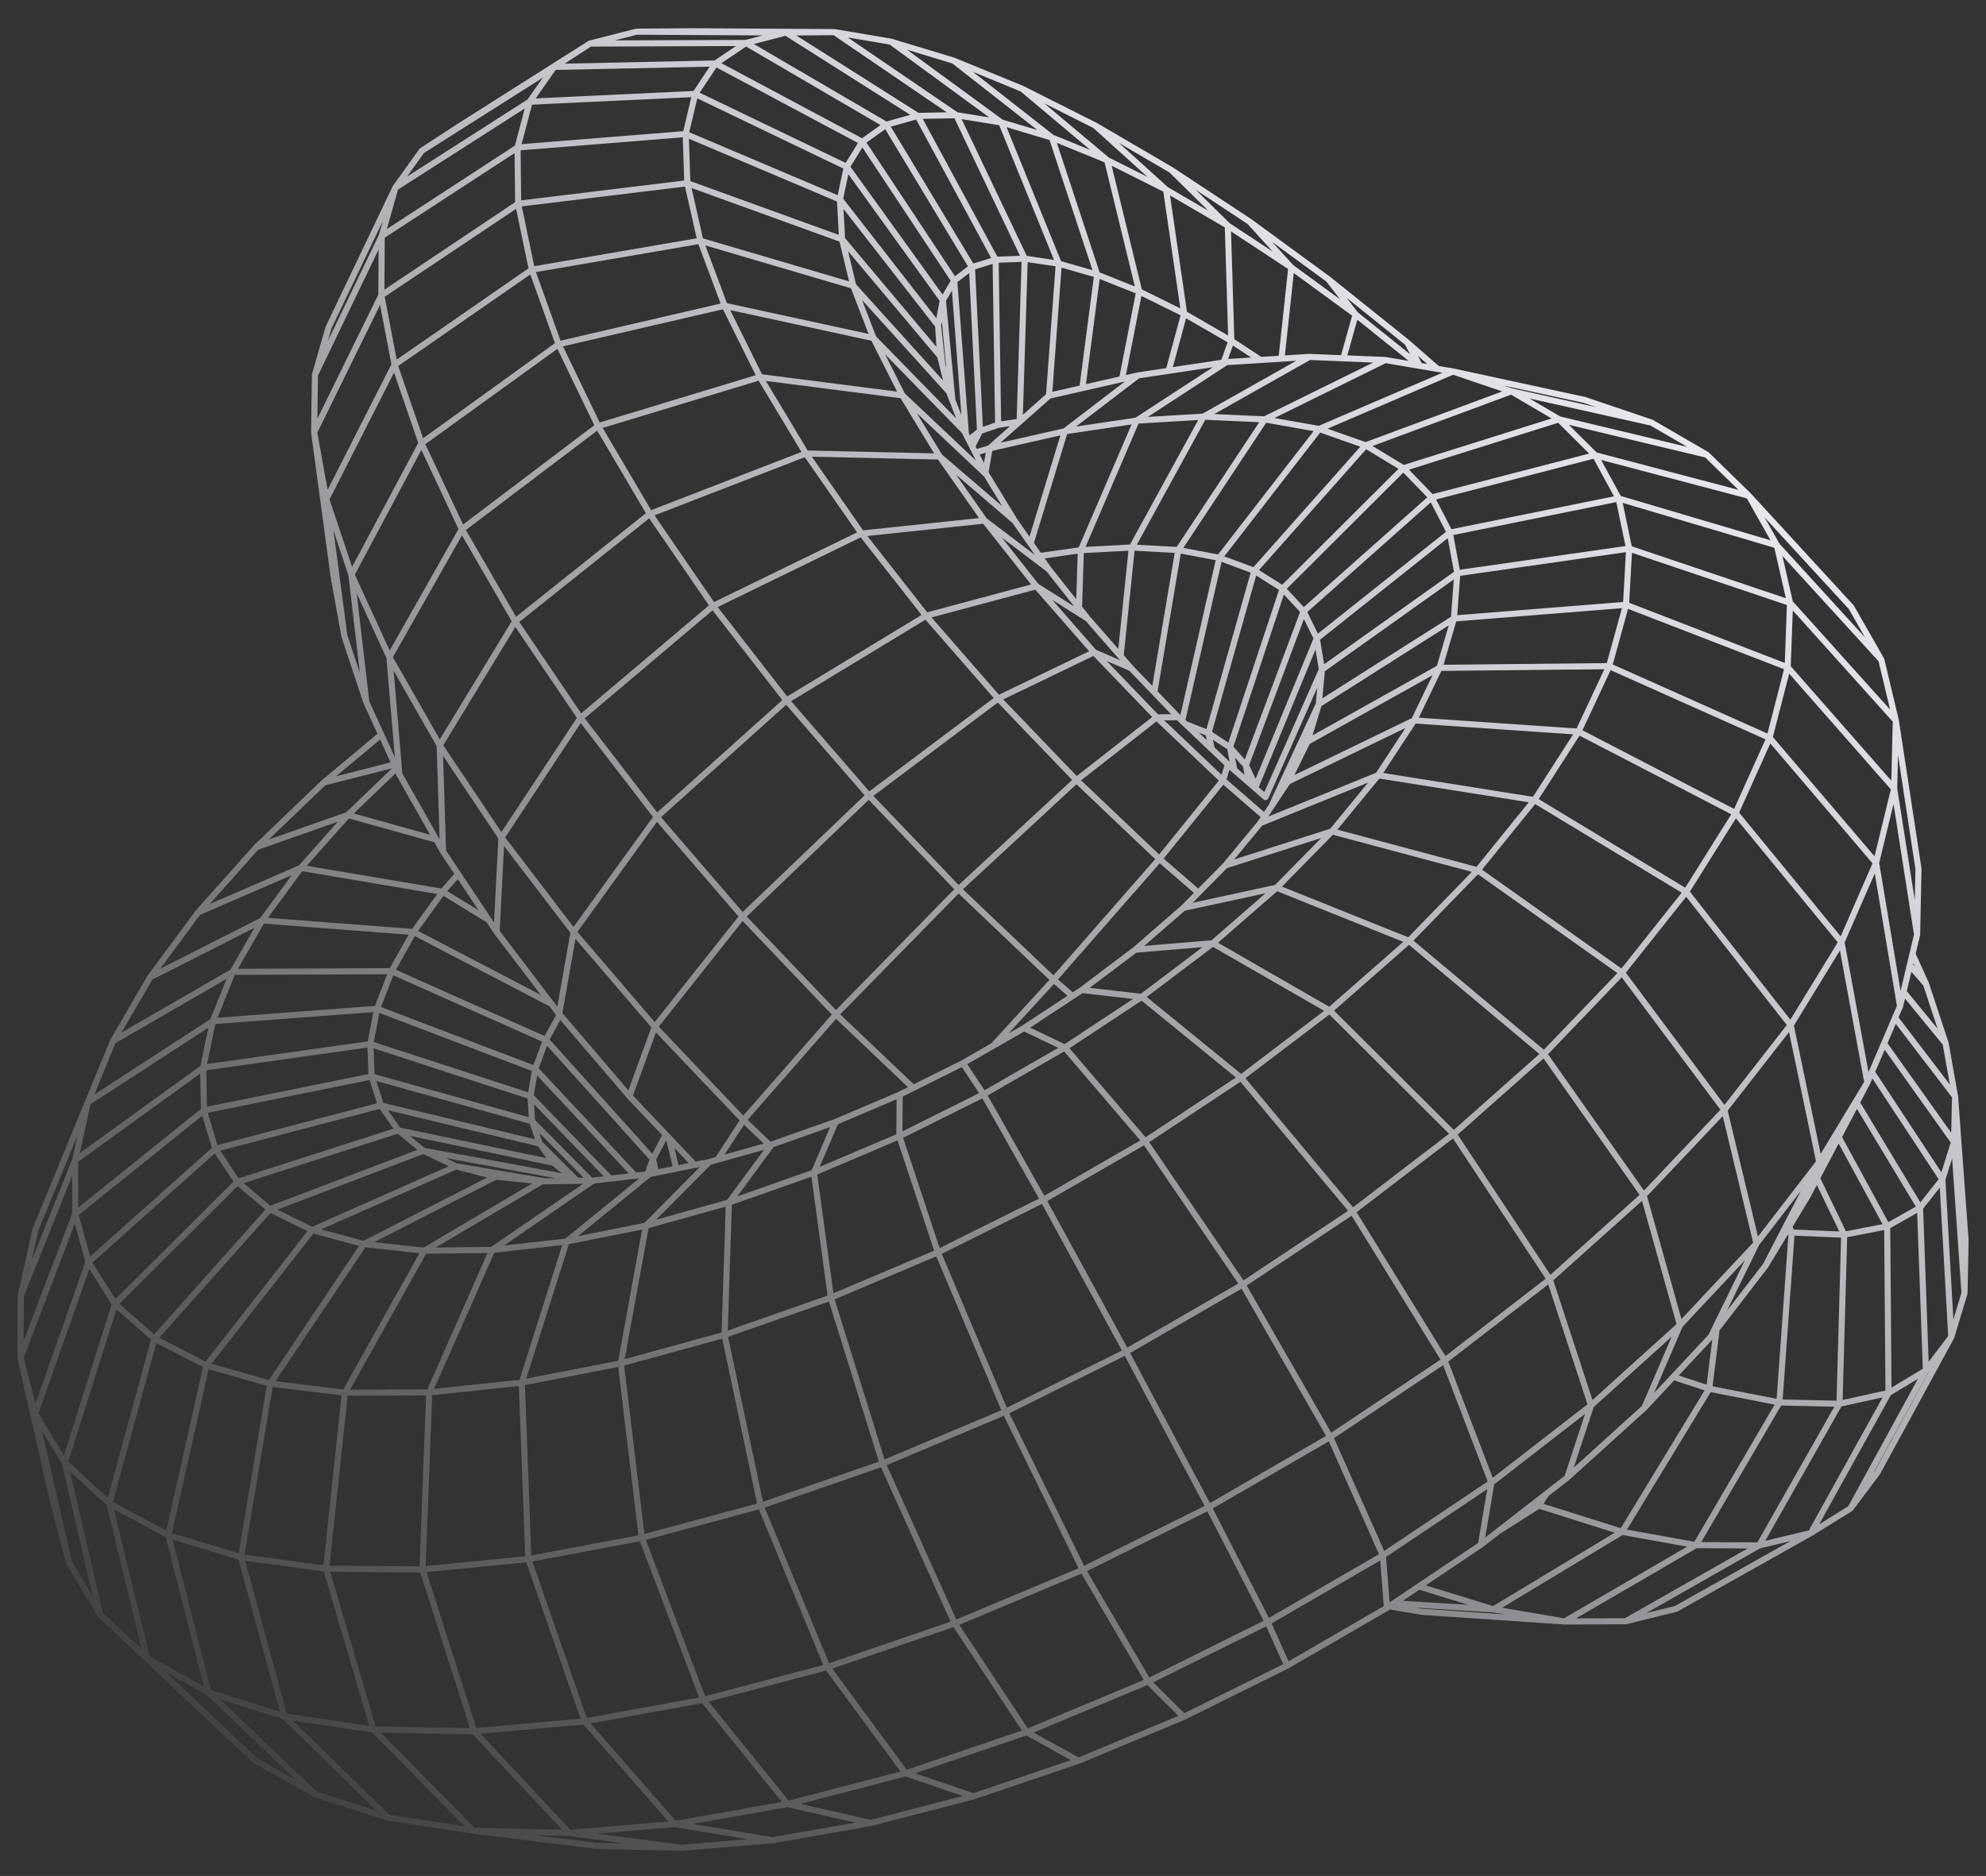 <svg xmlns="http://www.w3.org/2000/svg" width="326" height="308" fill="none"><rect width="100%" height="100%" fill="#333333" stroke="none"/><path stroke="url(#a)" stroke-linecap="round" stroke-linejoin="round" stroke-miterlimit="10" d="m252.6 247.183 1.214-1.905m-1.214 1.904-.799-.341m.799.341-6.678 4.23m6.678-4.23 13.663 4.316m0 0-21.101 12.73-12.273-3.763m33.374-8.967 12.117 2.181m-12.117-2.18 14.299-23.495m0-.001-5.895-1.942m17.422 4.195-11.527-2.253 1.22-9.768m-48.893 42.23-4.853 3.258m4.853-3.258 10.2-6.851 14.178-11.02 12.661-11.463 10.915-11.678 8.98-11.666m-11.442 45.893 13.708-23.424m9.859.22L310 228.7m-8.052 1.776-9.859-.219 2.011-27.907m7.848 28.126.778-27.757m-8.627-.37-.882-.187m9.508.557-8.626-.369-.405-.977m0 0 3.03-5.019 5.083-9.665m-8.113 14.684-3.871 6.414m-61.787 55.936 5.363.906 23.435 1.587m-28.798-2.493-.37.249m29.168 2.244 10.034-.042 8.249-2.03 22.135-12.447 6.497-4.032 4.437-5.914 12.119-22.25m-63.471 46.715 21.546-12.537 10.38.051m-31.926 12.486-11.673-1.988-16.396-.994m91.54-43.733 2.166-7.18m-2.166 7.18-4.166 5.505-.967-26.718m5.133 21.213-1.466-25.867m3.632 18.687.176-8.699-1.728-23.625m1.552 32.324-1.717-24.829m.165-7.495-1.552-8.702m1.552 8.702-.165 7.495m.165-7.495-9.848-12.877m8.296 4.175-3.213-9.745-2.222-4.922m5.435 14.667-6.915-8.445m1.48-6.222.756-3.179.227-10.799-3.72-24.36-2.38-9.969m5.117 48.307-1.48 6.222m-23.692 90.88 8.493-2.034L310 228.699m-21.24 25.031 13.188-23.255M288.76 253.73l-21.892 12.443M310 228.7l6.139-3.694-12.389 22.659M310 228.7l-.219-27.354m0-.001-7.056 1.373-4.471-9.276m11.527 7.903 5.392-3.057m-5.392 3.057-7.974-14.656m13.366 11.599 3.667-4.654m-3.667 4.654-10.39-17.253m-2.976 5.654 2.976-5.654m14.056 12.599 1.915-6.142m-1.915 6.142-11.584-17.615m-2.472 5.016 1.739-3.306m14.232 9.763-11.493-16.152m-2.006 4.679-.733 1.71m.733-1.71 2.006-4.679m1.81-4.22-1.81 4.22m1.81-4.22.82-1.912m.561-2.358-.561 2.358m4.263-3.658-2.668-3.048M231.005 56.241l2.048 3.824m2.886.489-4.935-4.313-12.934-10.375m17.869 14.688 2.578.436m-2.578-.436-2.886-.488-.011-.002-5.648-.958-12.477-.506m3.153-12.734 4.457 5.767m-4.457-5.767-12.981-9.496-12.835-8.468-12.496-7.305m0 0-11.964-6.018m11.964 6.018 11.654 10.534M167.794 14.58l-11.24-4.618m11.24 4.618 13.942 11.703m-25.182-16.32-10.329-3.127m10.329 3.126 16.119 12.622 9.063 3.699M146.225 6.835l-9.239-1.56-23.252-.142-9.241.07-7.652 1.95-21.275 13.483-6.315 4.11-4.343 6.059-10.983 22.987-2.224 7.742-.135 9.094-.004.342m94.663-64.135 18.149 13.272M51.562 70.97l3.213 23.728 1.753 9.704M51.562 70.97l1.992 10.993M51.562 70.97l11.035-22.475m-6.07 55.907 3.608 10.881 2.44 5.339m-6.047-16.22-2.974-22.438m9.021 38.658 2.234 4.888m-2.234-4.888-9.424 7.861m11.658-2.973.28.612.47 1.03 7.168 12.65 8.791 13.192m-16.71-27.484-11.657 2.973m28.367 24.511 9.007 11.832m-9.007-11.832.792-15.477-10.136-15.141 12.397-20.361m5.954 62.811 1.256 1.651.095.112m-1.351-1.763-22.639-11.805m23.99 13.568-2.26 4.154m2.26-4.154 11.449 13.399m0 0 5.972 6.289m-5.972-6.289 4.156-11.402m1.816 17.691.479.506m-.479-.506-2.116 3.998-17.565-19.533m20.16 16.041 4.255 4.48m-4.255-4.48 1.242 5.088M222.527 51.632l-2.017 7.195m2.017-7.194-10.56-7.721m10.561 7.721 10.514 8.432M205.09 36.37l6.878 7.542m0 0-10.425-6.87m10.425 6.87-1.615 14.974m0 0 4.564-.286m-4.564.286-9.051.57M192.254 27.9l9.288 9.14m-10.13-5.909 10.13 5.91.582 18.93m-10.712-24.84-9.676-4.85m9.676 4.85L194.38 51.5m7.744 4.47 4.785 3.132m-4.785-3.131-7.744-4.473m7.744 4.473-1.272 3.551M194.38 51.5l-7.382-3.647m7.382 3.647-2.379 8.778-.164.602m-4.839-13.027-6.899-2.753m6.899 2.753-2.816 14.38m-2.446-35.951 5.263 21.57m-2.817 14.381 2.592-.591 14.528-2.187m-17.12 2.778-11.99 2.732m-7.819-44.858 8.299 2.476 7.427 22.517m-15.726-24.993-7.39-1.197m7.39 1.197 9.426 23.183 6.3 1.81-2.431 18.617M156.983 18.91l-6.347.122L129.01 5.337m27.973 13.573 11.225 23.558m0 0 5.591.823-1.607 21.674m-3.984-22.497-4.782.187-12.79-23.623-5.182 1.46m22.754 21.976-.838 26.77-3.527.51m8.349-4.783-9.751 8.64M129.01 5.338l7.977-.063 19.996 13.635M104.494 5.203l24.516.134m0 0-6.561 1.715m0 0-5.003 3.372m5.003-3.372-25.608.1-5.898 3.841-21.692 13.752M122.45 7.052l23.006 13.44m14.089 23.37 3.882-1.206.417 27.093-2.974 1.01-1.325-26.897zm0 0-2.906 2.216-15.093-22.792m17.999 20.576-14.089-23.37-3.91 2.794m0 0-2.549 4.103m20.04 44.841 1.833-1.472-1.289 2.54m0 0 .51 1.008.056.107.63 1.24.071.14.675 1.33.412.809m-2.354-4.633-1.027-2.02-.001-.002-.239-.47-2.551-6.532-1.446-5.826-16.09-19.157M86.943 16.703l4-5.709 26.503-.57m-30.503 6.28-1.989 7.52m1.99-7.52-22.037 14.1-2.25 7.95m24.285-22.052 27.174-1.275m3.329-5.003-3.329 5.003m3.329-5.003 24.099 12.86m-27.428-7.857-1.56 6.582m1.56-6.582 24.606 11.828.273.132m15.775 21.891 1.867-3.202 1.914 25.199m-3.781-21.996-.784 4.144m.784-4.145-15.774-21.891-1.121 5.36-25.319-10.739m42.214 27.27 1.567 16.471m-2.351-12.326.329 5.024m-.329-5.024.689 6.477m-.689-6.477-16.111-20.676.35 6.544m-75.567-.539 22.295-14.53m0 0 .001.143.104 9.094m-.105-9.238 27.603-2.213m0 0 .271 8.074m25.398 9.209 1.837 7.627m-1.837-7.627-25.398-9.208M51.7 61.533l10.958-22.78-.062 9.74m0 0 2.175 11.396 22.532-15.607m-24.707 4.212L85.058 33.46m0 0 2.245 10.823M85.059 33.46l27.769-3.377m0 0 2.135 9.447m46.971 38.4 4.633 7.596m-4.633-7.595-13.809-13.025 6.11 10.048m12.332 10.572 4.055 5.77m-4.055-5.77-10.197-8.741-.075-.065-2.06-1.766m16.387 16.342.161.228.081.116 1.273 1.811 4.979 6.303m-6.494-8.458 6.802-.97m-.308 9.428 1.158 1.468.126.159.144.182m-1.428-1.809.01-.339.298-9.09m1.12 11.238 3.945 4.51.048.054 3.136 3.585 7.722 8.031 8.169 7.764 4.635 4.026m-27.655-27.97-8.432-5.317m36.087 33.287.012.01 1.524 1.323m-1.536-1.333-.064-.418M91.69 56.52l-4.386-12.237 27.659-4.753m0 0 3.99 10.67m-3.99-10.67 25.1 7.388m-21.11 3.281L91.69 56.52l6.486 13.445M118.953 50.2l5.803 11.712M118.953 50.2l24.423 5.306m0 0-3.274-8.485-.039-.1 15.698 17.355M91.69 56.52 69.195 72.76l-4.423-12.87-11.218 22.074 4.133 12.378 2.448 20.94m83.241-59.778 4.749 9.401m-4.749-9.4 14.937 15.3m-94.392 37.089-6.233-13.553L69.195 72.76l6.63 14.125 22.35-16.92m26.581-8.053-26.58 8.054 8.495 14.412-22.1 17.637m40.185-40.103 7.534 12.545m-7.534-12.545 23.369 2.995m6.11 10.048 7.372 10.512-20.178 2.135m-75.87 39.55-1.637-19.258m0 0 .095.166 8.157 14.316m-8.253-14.482 11.903-21.01 8.747 15.13m0 .001 10.724 15.846m21.744-18.374-10.368-15.11 25.619-9.92m-15.251 25.03L129.096 115l-21.289 19.117m9.232-34.63 24.39-11.885m-9.139-13.146 9.139 13.146m-9.139-13.146 21.945.498m-12.806 12.648 5.812 7.41.007.008.186.238 4.58 5.839m-79.287 38.706-.553-17.426m23.121-4.515 21.744-18.373m53.073-3.243-8.504-10.78 10.529 7.986m-64.33 40.665L95.295 117.86l-12.984 19.656 11.843 15.506-2.373 13.454m16.026-32.359-13.653 18.906 13.327 15.562m.326-34.468 14.064 16.341m20.746-19.847-13.521-15.61 22.918-13.903m-9.397 29.513-20.746 19.848m20.746-19.848 14.719 15.39m-14.719-15.39 21.23-15.932-11.833-13.581m0 0 18.098-4.851m0 0 9.479 10.841m-57.72 43.371-14.39 18.127m14.39-18.127 15.34 16.092m42.38-59.464 6.082 2.625m-6.082-2.625-15.744 7.591.255.268 12.597 13.131-19.363 17.924m22.255-38.914 10.278 10.694m0 0 3.526-.038m-3.526.038 10.879 10.339m-93.267 40.466 14.552 15.306m0 0-4.239 6.505m4.239-6.505 4.319 4.109m10.86-21.451 20.124-20.549m-20.124 20.549-15.179 17.34m15.179-17.34 12.688 12.07m7.436-32.619 15.623 14.856m0 0 3.1 2.681m-3.1-2.681-9.942 10.847m27.302-30.679 6.394 5.544m-6.394-5.544-13.188-12.537-.433-.41 13.171-10.296m.45 23.243 10.429-12.904m0-.001 5.98 5.193.181.157.682.593m-6.843-5.943.815-2.613m-28.604 35.351 17.361-19.832m103.619 27.259 8.336-13.609m.001 0-17.379-21.183-8.108 12.932m0 0-24.908-15.066m24.908 15.066-10.535 13.265m10.535-13.265 16.846 21.472.304.388m0 0-10.883 13.947-13.257 14.017m24.14-27.964 4.691 22.507-10.307 13.36-12.559 13.404m14.701-96.424-5.569 12.361-25.789-13.372-7.226 11.239m0 0-25.667-4.079m25.667 4.079-9.326 11.523-11.272 11.589m.84-36.194.21-.437 3.955-8.191m-4.165 8.628 26.985 1.843 5.029-10.751 26.328 11.762 2.979-11.571m-61.321 8.717-20.594 9.986-.137.066m20.731-10.053-5.909 9.003m0 .001-19.03 7.737-.309.124m19.339-7.861-7.566 9.213m17.64-26.844 2.37-8.103m-2.37 8.103-21.678 12.131 1.872-6.17m-1.872 6.171-3.218 6.549-3.786 5.71-.016.023-.234.355-.221.331-.072.11-.188.282m0 0-.363.441-.158.19-1.582 1.914-.088.107-3.556 4.304-1.553 1.571-.377.384-1.619 1.639-.093.093-3.241 3.283-2.585 2.245-5.313 4.612-8.772 6.615-1.415.932-.101.067-7.971 5.25m0 0 6.713 3.204 12.622-8.324 16.299 13.274 14.537-11.043 20.363 20.293 14.835-13.159m-85.369-4.245-5.072 2.916-.054.032-4.899 2.816-10.375 5.171m0 0-.058 6.835 13.82-6.886 9.798 17.328 16.701-9.621m-40.261-7.656-9.853 4.192-.679.288-10.49 3.709-.314.088m0 0-8.558 2.396m0 0-1.381.386m0 0-1.099.221-8.728 1.762m9.827-1.983-10.387 10.452m.56-8.469-4.493 3.66-.115.094-8.983 7.318m13.591-11.072-2.334.269m0 0-6.89.796-2.436.039-.437.006-5.58.089-7.541-.788m22.884-.142-16.393-17.526-.77 4.474-26.3-8.563m-7.638-42.937-11.06 10.598-9.56 10.714m0 0-7.892 10.666m7.893-10.666 16.852-7.304m-24.745 17.97-6.078 10.452m6.078-10.452 18.405-9.34M18.56 170.913 5.836 201.819m12.725-30.906-4.138 10.068m4.138-10.068 19.635-11.356m-32.36 42.262-2.44 10.957m2.44-10.957 8.587-20.837M3.396 212.776l-.043 10.163 5.415 23.848 2.55 9.741m-7.922-43.752 8.933-22.279m-1.01 66.031 5.12 8.541m-5.12-8.541-5.556-24.407m10.675 32.948 18.078 17.072 7.42 6.939m-25.498-24.011 7.662 7.163m-7.662-7.163-5.796-24.926-4.727-7.772-.152-.249 8.767-24.918m27.407 81.876 9.753 5.467 11.96 3.862 13.987 2.153m-35.7-11.482L24.1 272.232m53.537 28.33 20.314 2.485 13.802.333m-34.116-2.818 15.789.369.285.037 18.042 2.412m-34.116-2.818-16.341-16.61 16.527.286m33.93 19.142 15.096-1.25 16.116-2.829m0 0 16.832-4.371m-16.832 4.371-13.699-3.1m30.531-1.271 17.225-5.839 17.281-7.203m-34.506 13.042-11.145-3.785m45.651-9.257-5.839-5.821-19.947 8.325m25.786-2.504 16.993-8.427 16.37-9.489m0 0-.667-8.596-18.909 10.953-9.634-18.774-.047-.091m91.414-39.677 8.807-16.995 7.892-13.063m0 0-4.246-23.053 5.68-13.018m3.935 23.55-3.935-23.55m.859-33.337-4.924-8.62-16.821-18.307m21.745 26.927-17.142-18.783 2.156 9.435m-6.759-17.58-6.917-6.745-9.063-5.263m15.98 12.009-25.241-6.657m25.241 6.657 4.603 8.144-25.97-7.692m5.387-12.462-11.016-3.728-21.557-4.666m32.573 8.395-23.005-5.139m-9.568-3.255-21.989 9.44 7.635 2.683m14.354-12.124 9.569 3.256M214.917 58.6l-17.358 9.803m3.743-8.948-14.743 9.607m121.397 72.596-17.491-20.526m17.491 20.526 2.971-12.197M266.91 99.297l-2.773 10.072-27.849.281m-19.806 5.961.511-5.685m-.511 5.685-7.78 16.777m102.225-2.928-17.484-19.9m.386-10.587-.386 10.587-26.533-10.263m26.919-.324 17.366 19.317-.268 11.17 3.761 23.988m-20.859-54.475-26.408-8.9m0 .001-.511 9.224-28.253 2.25m.559-7.44-.559 7.44-22.175 14.065m50.939-25.54-1.718-8.228m1.718 8.229-28.205 4.033m-1.234-6.656 1.234 6.657-22.223 15.819m20.989-22.476-2.977-5.771m2.977 5.77-21.834 17.369m0-.002.845 5.108-9.259 20.941m54.095-56.13 3.874 7.11-27.721 5.605m-2.977-5.771-4.642-4.801m4.642 4.801-21.027 18.688m.001 0 2.17 4.449-10.014 24.299m7.844-28.748-3.44-3.723m3.44 3.723-9.474 25.265 1.63 3.483m49.776-60.271 5.918 5.891-26.824 6.943m-4.642-4.8-6.2-3.764m6.2 3.764-19.824 19.767m-8.64 26.054 2.606 2.932.527 2.887m75.122-53.871-24.242-5.803m0 0-7.826-4.599m7.826 4.599-25.548 8.033m17.722-12.632-23.923 8.868m-13.624 23.532-4.639-2.943m4.639 2.943-8.64 26.055m.713 3.717-.713-3.717-3.531-2.337 7.532-26.662m18.263-20.588L205.9 93.702m0 0-5.744-2.121 16.372-21.15-8.921-1.574m-12.99 50.047 3.751 1.46.539 2.617m8.7-54.124-10.048-.454m10.048.454-14.194 21.447m0 .001 6.743 1.276-6.109 26.783m-.634-28.059-7.622-.417m7.622.417-3.935 23.365m37.915-54.564-19.786 9.752m-10.048-.455-11 .658m11-.658-11.768 21.484m0 0-8.367.44m8.367-.44-1.845 17.852m-6.522-17.413 9.135-21.264-11.77 1.746m0 0-12.348 2.797m12.348-2.797-5.617 18.425m17.602-27.59-11.985 9.165m-12.348 2.797-2.35.7m2.35-.7-.68 3.986m-119.67 61.49 15.009-5.279m0 0-7.716 8.688m7.716-8.688 14.524 4.053M57.1 133.801l7.99-7.68m-15.705 16.37-6.34 8.63m6.34-8.63 23.268 3.931 2.55-2.906m-32.158 7.605-4.848 8.437m4.848-8.437 24.842 1.9m0-.001 4.766-6.598 7.574 4.632m-12.34 1.967-3.61 6.435m-49.853 21.525-2.094 9.516m2.094-9.516L34.94 167.66m3.257-8.103-3.257 8.103m3.257-8.103 26.08-.101M34.94 167.66l-1.59 7.632m1.59-7.632 26.954-2.036m2.384-6.168-2.384 6.168m2.384-6.168 24.94 11.108.4.178m-27.724-5.118-1.104 5.795m1.104-5.795 25.966 9.884 1.757-4.766m16.67 22.058.894-2.525.512 2.266m-95.363-2.044.021 8.795m-.021-8.795 21.02-15.204m0 0 .13 7.026m-.13-7.026 27.44-3.873m0 0 .21 5.322m26.332 7.342-.241-4.102 13.064 13.525m-94.39 38.614-2.41-9.183 8.997-23.647m0 0 2.179 7.912m-2.18-7.912 21.128-16.973m0 0 1.874 6.295m-1.874-6.295 27.52-5.578m0 0 1.534 4.751m-1.534-4.751 26.333 7.344m1.256 3.66-1.256-3.659 9.648 9.752m-82.45 13.367 4.343 6.876m-4.342-6.876 20.821-18.59m-16.48 25.466 6.474 5.698m-6.474-5.698-8.23 26.064 7.316 6.693m.914-32.757 20.093-20.025m0-.001-3.614-5.441 27.18-7.121m-23.566 12.562 5.32 4.48-18.939 21.244m13.619-25.724 26-8.337.416-.133m-2.85-4.092 2.85 4.092m-2.85-4.092 26.056 6.251m-23.206-2.159 4.131 3.354m-4.131-3.354 25.467 5.308 3.235 2.579.844.398m-4.079-2.976-2.261-3.149 5.987 5.96M24.1 272.232l10.126 5.623m-16.268-31.018 9.68 5.212m-9.68-5.212 7.388-27.059m0 0 8.533 4.395M24.1 272.231l-6.142-25.395m33.285-44.878-6.958-3.424 25.227-9.596m-18.269 13.02 8.499 2.29 21.626-11.073-6.5-1.688m-23.625 10.471 23.625-10.471m-5.356-2.549 5.356 2.549m-5.356-2.549 24.57 4.532m-19.214-1.983 14.633 2.468m-55.275 83.9-6.587-25.806m6.587 25.806 17.464 16.692m-17.464-16.692 12.458 3.944m-19.045-29.75 11.918 3.605 7.127 26.144M27.64 252.049l6.24-27.876m10.475 2.987-10.475-2.986 17.365-22.215m-6.89 25.201-4.798 28.496 13.98 1.897m-9.182-30.393 12.26 1.498-3.079 28.894m-9.18-30.392 15.214-22.655.173-.256 9.905 1.097m-22.963 76.453L63.65 298.41m-16.965-16.611 14.611 2.154m0-.001-7.76-26.4m0 0 15.816.119m0 0 17.377-1.693m-17.377 1.693 1.108-29.058m0-.001-13.845.045 13.033-23.312m0 0 11.149-.133m-11.15.133 19.262-11.381m-8.112 11.248 12.2-1.374m-12.2 1.374 16.567-11.383m-19.54 90.409-8.472-26.567m8.472 26.567 15.602 16.692 17.315-1.454m-32.917-15.238 18.156-1.622m-9.25-26.638 9.25 26.639m-9.25-26.639 18.621-3.5m-18.621 3.5-1.08-28.976m-15.19 1.611 15.19-1.61m-15.19 1.61 10.337-23.4m29.944 94.263 16.109 2.653m-16.109-2.653 18.527-3.276m-18.527 3.276-14.761-16.86m0 0 19.454-3.528m-10.083-26.61 19.514-5.261m-19.514 5.261-3.442-28.643m-16.259 3.167 16.26-3.166m-16.26 3.166 7.346-23.164m0 0 .174-.034 12.857-2.569m0 0 13.622-3.795m9.619 98.76 19.385-5.055m-19.385 5.055-13.834-17.112m0 0 20.379-5.389m-20.38 5.391-10.082-26.611m19.514-5.262 20.021-6.933m-20.021 6.933-5.931-28.06-8.776 2.411-.253.07-.632.174-.052.014-7.312 2.009m0 0 4.118-22.601m13.622-3.794-.715 21.718 17.46-6.112m-16.745-15.606 13.957-4.922m-13.957 4.922 7.018-9.527m21.986 103.232 19.865-6.753m-19.865 6.753-12.84-17.446m0 0 20.904-7.161m-20.904 7.162-10.948-26.483m11.529-34.171 17.555-7.433m-17.555 7.433-2.787-20.527m-.001-.001 3.551-8.314m-3.551 8.314 14.025-5.96m20.887 97.834 8.505 4.698m-8.505-4.698-11.801-17.854m0 0 21.008-8.803-12.708-25.932m-8.3 34.735-11.83-26.255m20.13-8.48-20.131 8.48-8.492-27.238m17.555-7.432 11.068 26.191 19.833-9.86 13.56 25.52m-27.16-50.465-17.301 8.613-6.209-18.724-.109-.331m50.779 60.907-20.684 10.272 10.739 18.332 19.627-9.738 3.205 7.132m-12.887-25.998 19.938-11.533M171.248 197l13.6 24.943 19.131-11.042 14.368 25.03m-60.284-61.38 3.183 4.813.204.308 5.309-3.053.153-.09 7.889-4.537 13.148 15.387 15.773-10.437m18.301 21.96-.169-.204-18.131-21.755m18.3 21.959-18.044 11.999-16.029-23.521m34.073 11.522 15.112 24.474m-15.112-24.474 16.599-12.709m-1.487 37.182-18.787 12.556L227 255.375l17.811-11.946-1.721 10.184m-44.011-98.751-11.656 8.806-9.848-1.129m21.504-7.677 7.812-6.801.009-.008 2.651-2.308m-10.472 9.117-12.731 1.061m68.049 54.132-17.262 13.32 7.675 20.054 16.36-12.693-3.903 11.857m-2.87-32.536-15.775-23.864m15.775 23.864 6.773 20.68 14.594-13.181m-21.367-7.499 15.402-13.808m-38.516-41.777-8.767 7.692-.945.83-.171.149-3.141 2.757-19.18-11.036m32.204-.392 22.175 18.563 12.796-13.344m-34.971-5.219-21.732-8.726m0-.001 9.098-9.252m-9.098 9.252-15.306 3.321m81.519 68.49-5.965-21.307m0-.002-16.342-23.214m-34.808-36.54 23.906 6.389 23.699 16.807 2.697 3.619.016.022 14.089 18.901 5.268 21.92-7.48 15.302m-62.195-82.96-17.52 5.604m68.799 89.034 5.836-13.576"/><defs><linearGradient id="a" x1="271.934" x2="56.487" y1="63.177" y2="336.693" gradientUnits="userSpaceOnUse"><stop stop-color="#E9EBF1"/><stop offset="1" stop-color="#E9EBF1" stop-opacity="0"/></linearGradient></defs></svg>
